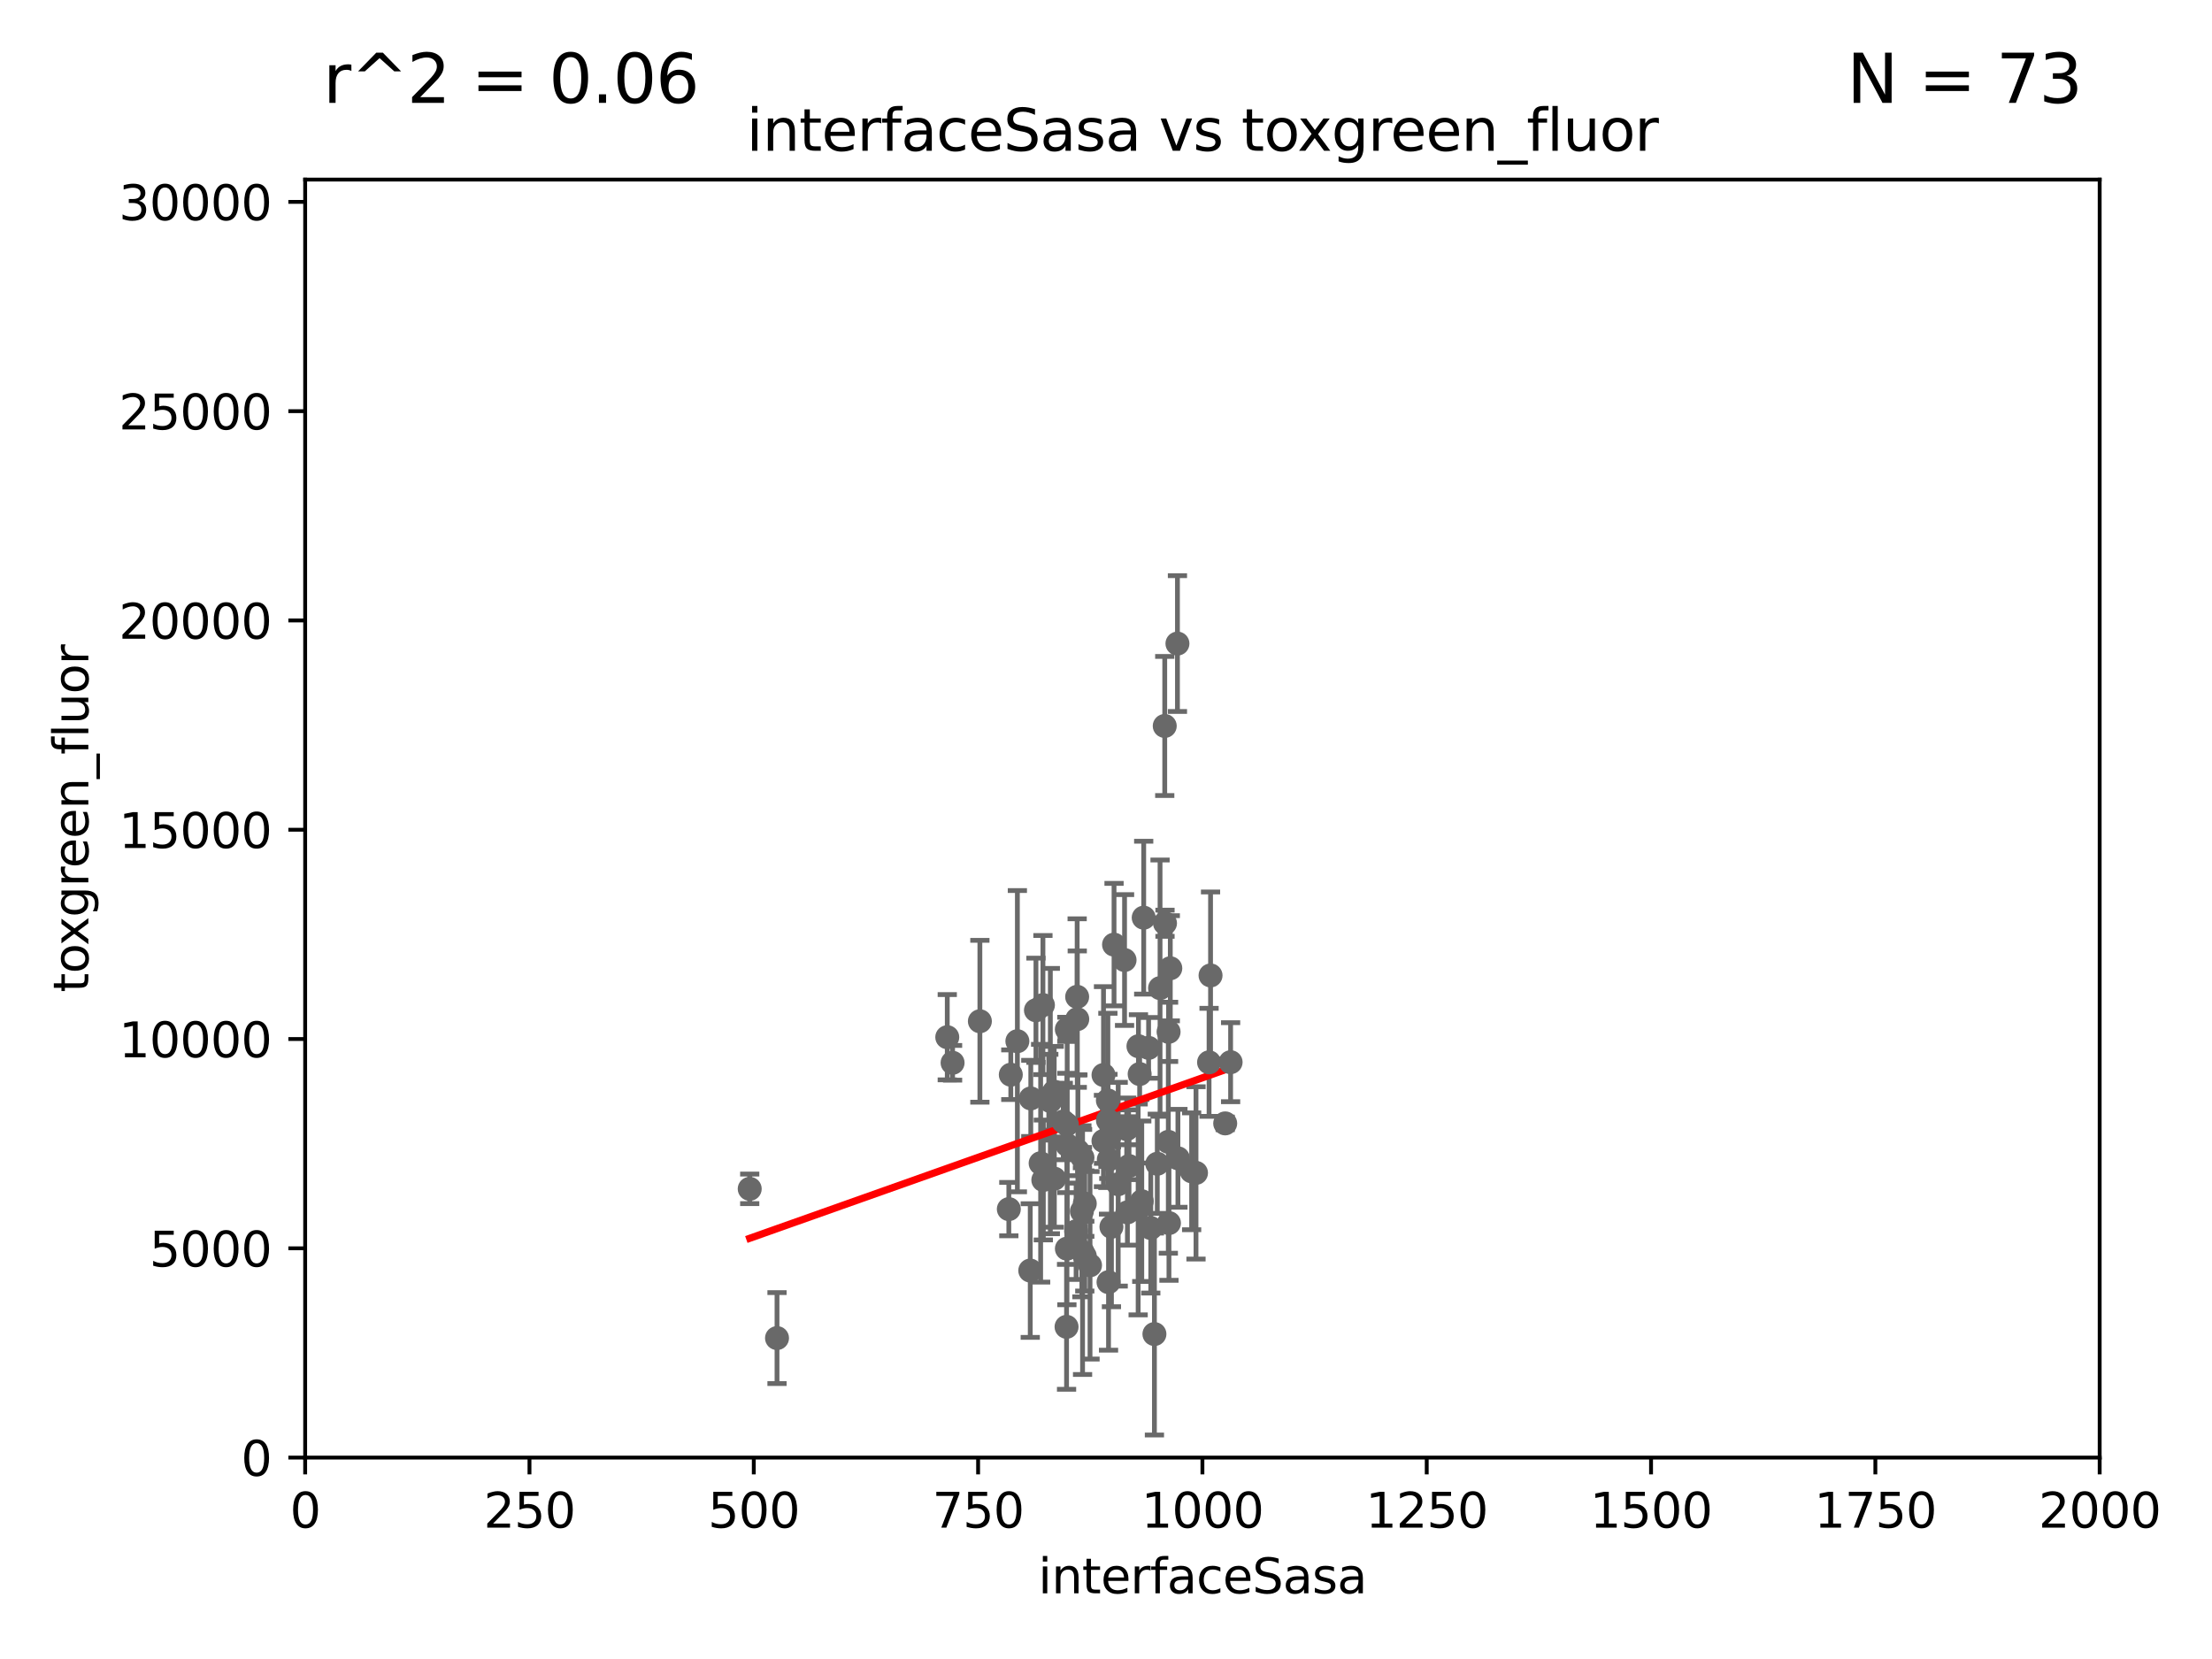 <?xml version="1.0" encoding="utf-8" standalone="no"?>
<!DOCTYPE svg PUBLIC "-//W3C//DTD SVG 1.1//EN"
  "http://www.w3.org/Graphics/SVG/1.1/DTD/svg11.dtd">
<svg xmlns:xlink="http://www.w3.org/1999/xlink" width="460.8pt" height="345.6pt" viewBox="0 0 460.8 345.6" xmlns="http://www.w3.org/2000/svg" version="1.1">
 <defs>
  <style type="text/css">*{stroke-linejoin: round; stroke-linecap: butt}</style>
 </defs>
 <g id="figure_1">
  <g id="patch_1">
   <path d="M 0 345.6 
L 460.8 345.6 
L 460.8 0 
L 0 0 
z
" style="fill: #ffffff"/>
  </g>
  <g id="axes_1">
   <g id="patch_2">
    <path d="M 63.571 303.64 
L 437.4 303.64 
L 437.4 37.411 
L 63.571 37.411 
z
" style="fill: #ffffff"/>
   </g>
   <g id="PathCollection_1">
    <defs>
     <path id="mcc7fa63ba4" d="M 0 1.118 
C 0.297 1.118 0.581 1 0.791 0.791 
C 1 0.581 1.118 0.297 1.118 0 
C 1.118 -0.297 1 -0.581 0.791 -0.791 
C 0.581 -1 0.297 -1.118 0 -1.118 
C -0.297 -1.118 -0.581 -1 -0.791 -0.791 
C -1 -0.581 -1.118 -0.297 -1.118 0 
C -1.118 0.297 -1 0.581 -0.791 0.791 
C -0.581 1 -0.297 1.118 0 1.118 
z
" style="stroke: #696969"/>
    </defs>
    <g clip-path="url(#peb3898bd00)">
     <use xlink:href="#mcc7fa63ba4" x="242.637" y="151.232" style="fill: #696969; stroke: #696969"/>
     <use xlink:href="#mcc7fa63ba4" x="252.179" y="203.203" style="fill: #696969; stroke: #696969"/>
     <use xlink:href="#mcc7fa63ba4" x="245.284" y="134.069" style="fill: #696969; stroke: #696969"/>
     <use xlink:href="#mcc7fa63ba4" x="239.273" y="218.294" style="fill: #696969; stroke: #696969"/>
     <use xlink:href="#mcc7fa63ba4" x="251.869" y="221.302" style="fill: #696969; stroke: #696969"/>
     <use xlink:href="#mcc7fa63ba4" x="243.437" y="214.955" style="fill: #696969; stroke: #696969"/>
     <use xlink:href="#mcc7fa63ba4" x="232.075" y="196.785" style="fill: #696969; stroke: #696969"/>
     <use xlink:href="#mcc7fa63ba4" x="237.16" y="217.949" style="fill: #696969; stroke: #696969"/>
     <use xlink:href="#mcc7fa63ba4" x="239.729" y="255.822" style="fill: #696969; stroke: #696969"/>
     <use xlink:href="#mcc7fa63ba4" x="241.66" y="205.847" style="fill: #696969; stroke: #696969"/>
     <use xlink:href="#mcc7fa63ba4" x="235.192" y="242.906" style="fill: #696969; stroke: #696969"/>
     <use xlink:href="#mcc7fa63ba4" x="232.94" y="246.695" style="fill: #696969; stroke: #696969"/>
     <use xlink:href="#mcc7fa63ba4" x="249.149" y="244.335" style="fill: #696969; stroke: #696969"/>
     <use xlink:href="#mcc7fa63ba4" x="229.88" y="223.943" style="fill: #696969; stroke: #696969"/>
     <use xlink:href="#mcc7fa63ba4" x="234.265" y="199.99" style="fill: #696969; stroke: #696969"/>
     <use xlink:href="#mcc7fa63ba4" x="237.411" y="223.744" style="fill: #696969; stroke: #696969"/>
     <use xlink:href="#mcc7fa63ba4" x="245.383" y="241.295" style="fill: #696969; stroke: #696969"/>
     <use xlink:href="#mcc7fa63ba4" x="237.852" y="250.242" style="fill: #696969; stroke: #696969"/>
     <use xlink:href="#mcc7fa63ba4" x="211.938" y="216.898" style="fill: #696969; stroke: #696969"/>
     <use xlink:href="#mcc7fa63ba4" x="243.794" y="201.708" style="fill: #696969; stroke: #696969"/>
     <use xlink:href="#mcc7fa63ba4" x="225.495" y="241.153" style="fill: #696969; stroke: #696969"/>
     <use xlink:href="#mcc7fa63ba4" x="222.256" y="234.252" style="fill: #696969; stroke: #696969"/>
     <use xlink:href="#mcc7fa63ba4" x="224.392" y="207.655" style="fill: #696969; stroke: #696969"/>
     <use xlink:href="#mcc7fa63ba4" x="240.488" y="277.908" style="fill: #696969; stroke: #696969"/>
     <use xlink:href="#mcc7fa63ba4" x="242.691" y="192.325" style="fill: #696969; stroke: #696969"/>
     <use xlink:href="#mcc7fa63ba4" x="215.807" y="210.46" style="fill: #696969; stroke: #696969"/>
     <use xlink:href="#mcc7fa63ba4" x="248.241" y="244.005" style="fill: #696969; stroke: #696969"/>
     <use xlink:href="#mcc7fa63ba4" x="235.103" y="234.837" style="fill: #696969; stroke: #696969"/>
     <use xlink:href="#mcc7fa63ba4" x="221.499" y="233.626" style="fill: #696969; stroke: #696969"/>
     <use xlink:href="#mcc7fa63ba4" x="229.871" y="237.687" style="fill: #696969; stroke: #696969"/>
     <use xlink:href="#mcc7fa63ba4" x="256.358" y="221.274" style="fill: #696969; stroke: #696969"/>
     <use xlink:href="#mcc7fa63ba4" x="231.533" y="255.569" style="fill: #696969; stroke: #696969"/>
     <use xlink:href="#mcc7fa63ba4" x="230.807" y="233.389" style="fill: #696969; stroke: #696969"/>
     <use xlink:href="#mcc7fa63ba4" x="243.381" y="237.867" style="fill: #696969; stroke: #696969"/>
     <use xlink:href="#mcc7fa63ba4" x="241.084" y="242.431" style="fill: #696969; stroke: #696969"/>
     <use xlink:href="#mcc7fa63ba4" x="222.318" y="238.528" style="fill: #696969; stroke: #696969"/>
     <use xlink:href="#mcc7fa63ba4" x="225.376" y="252.334" style="fill: #696969; stroke: #696969"/>
     <use xlink:href="#mcc7fa63ba4" x="219.641" y="245.538" style="fill: #696969; stroke: #696969"/>
     <use xlink:href="#mcc7fa63ba4" x="243.514" y="254.792" style="fill: #696969; stroke: #696969"/>
     <use xlink:href="#mcc7fa63ba4" x="225.979" y="261.676" style="fill: #696969; stroke: #696969"/>
     <use xlink:href="#mcc7fa63ba4" x="218.482" y="228.568" style="fill: #696969; stroke: #696969"/>
     <use xlink:href="#mcc7fa63ba4" x="218.806" y="229.372" style="fill: #696969; stroke: #696969"/>
     <use xlink:href="#mcc7fa63ba4" x="234.714" y="235.214" style="fill: #696969; stroke: #696969"/>
     <use xlink:href="#mcc7fa63ba4" x="217.262" y="209.37" style="fill: #696969; stroke: #696969"/>
     <use xlink:href="#mcc7fa63ba4" x="234.86" y="252.559" style="fill: #696969; stroke: #696969"/>
     <use xlink:href="#mcc7fa63ba4" x="222.254" y="260.121" style="fill: #696969; stroke: #696969"/>
     <use xlink:href="#mcc7fa63ba4" x="225.979" y="250.734" style="fill: #696969; stroke: #696969"/>
     <use xlink:href="#mcc7fa63ba4" x="255.231" y="234.023" style="fill: #696969; stroke: #696969"/>
     <use xlink:href="#mcc7fa63ba4" x="238.254" y="191.167" style="fill: #696969; stroke: #696969"/>
     <use xlink:href="#mcc7fa63ba4" x="230.792" y="229.236" style="fill: #696969; stroke: #696969"/>
     <use xlink:href="#mcc7fa63ba4" x="237.097" y="251.951" style="fill: #696969; stroke: #696969"/>
     <use xlink:href="#mcc7fa63ba4" x="231.161" y="236.641" style="fill: #696969; stroke: #696969"/>
     <use xlink:href="#mcc7fa63ba4" x="210.568" y="223.883" style="fill: #696969; stroke: #696969"/>
     <use xlink:href="#mcc7fa63ba4" x="210.157" y="251.882" style="fill: #696969; stroke: #696969"/>
     <use xlink:href="#mcc7fa63ba4" x="230.985" y="241.561" style="fill: #696969; stroke: #696969"/>
     <use xlink:href="#mcc7fa63ba4" x="224.413" y="212.307" style="fill: #696969; stroke: #696969"/>
     <use xlink:href="#mcc7fa63ba4" x="224.546" y="239.775" style="fill: #696969; stroke: #696969"/>
     <use xlink:href="#mcc7fa63ba4" x="224.174" y="256.495" style="fill: #696969; stroke: #696969"/>
     <use xlink:href="#mcc7fa63ba4" x="197.333" y="216.068" style="fill: #696969; stroke: #696969"/>
     <use xlink:href="#mcc7fa63ba4" x="219.611" y="227.421" style="fill: #696969; stroke: #696969"/>
     <use xlink:href="#mcc7fa63ba4" x="225.518" y="260.808" style="fill: #696969; stroke: #696969"/>
     <use xlink:href="#mcc7fa63ba4" x="216.785" y="242.321" style="fill: #696969; stroke: #696969"/>
     <use xlink:href="#mcc7fa63ba4" x="222.241" y="214.428" style="fill: #696969; stroke: #696969"/>
     <use xlink:href="#mcc7fa63ba4" x="227.073" y="263.581" style="fill: #696969; stroke: #696969"/>
     <use xlink:href="#mcc7fa63ba4" x="230.927" y="267.095" style="fill: #696969; stroke: #696969"/>
     <use xlink:href="#mcc7fa63ba4" x="214.733" y="228.822" style="fill: #696969; stroke: #696969"/>
     <use xlink:href="#mcc7fa63ba4" x="214.62" y="264.679" style="fill: #696969; stroke: #696969"/>
     <use xlink:href="#mcc7fa63ba4" x="217.344" y="245.814" style="fill: #696969; stroke: #696969"/>
     <use xlink:href="#mcc7fa63ba4" x="198.441" y="221.4" style="fill: #696969; stroke: #696969"/>
     <use xlink:href="#mcc7fa63ba4" x="204.127" y="212.745" style="fill: #696969; stroke: #696969"/>
     <use xlink:href="#mcc7fa63ba4" x="161.866" y="278.747" style="fill: #696969; stroke: #696969"/>
     <use xlink:href="#mcc7fa63ba4" x="222.183" y="276.403" style="fill: #696969; stroke: #696969"/>
     <use xlink:href="#mcc7fa63ba4" x="156.18" y="247.657" style="fill: #696969; stroke: #696969"/>
    </g>
   </g>
   <g id="matplotlib.axis_1">
    <g id="xtick_1">
     <g id="line2d_1">
      <defs>
       <path id="m4731b8cb66" d="M 0 0 
L 0 3.5 
" style="stroke: #000000; stroke-width: 0.8"/>
      </defs>
      <g>
       <use xlink:href="#m4731b8cb66" x="63.571" y="303.64" style="stroke: #000000; stroke-width: 0.8"/>
      </g>
     </g>
     <g id="text_1">
      <!-- 0 -->
      <g transform="translate(60.39 318.238)scale(0.1 -0.1)">
       <defs>
        <path id="DejaVuSans-30" d="M 2034 4250 
Q 1547 4250 1301 3770 
Q 1056 3291 1056 2328 
Q 1056 1369 1301 889 
Q 1547 409 2034 409 
Q 2525 409 2770 889 
Q 3016 1369 3016 2328 
Q 3016 3291 2770 3770 
Q 2525 4250 2034 4250 
z
M 2034 4750 
Q 2819 4750 3233 4129 
Q 3647 3509 3647 2328 
Q 3647 1150 3233 529 
Q 2819 -91 2034 -91 
Q 1250 -91 836 529 
Q 422 1150 422 2328 
Q 422 3509 836 4129 
Q 1250 4750 2034 4750 
z
" transform="scale(0.016)"/>
       </defs>
       <use xlink:href="#DejaVuSans-30"/>
      </g>
     </g>
    </g>
    <g id="xtick_2">
     <g id="line2d_2">
      <g>
       <use xlink:href="#m4731b8cb66" x="110.3" y="303.64" style="stroke: #000000; stroke-width: 0.8"/>
      </g>
     </g>
     <g id="text_2">
      <!-- 250 -->
      <g transform="translate(100.756 318.238)scale(0.1 -0.1)">
       <defs>
        <path id="DejaVuSans-32" d="M 1228 531 
L 3431 531 
L 3431 0 
L 469 0 
L 469 531 
Q 828 903 1448 1529 
Q 2069 2156 2228 2338 
Q 2531 2678 2651 2914 
Q 2772 3150 2772 3378 
Q 2772 3750 2511 3984 
Q 2250 4219 1831 4219 
Q 1534 4219 1204 4116 
Q 875 4013 500 3803 
L 500 4441 
Q 881 4594 1212 4672 
Q 1544 4750 1819 4750 
Q 2544 4750 2975 4387 
Q 3406 4025 3406 3419 
Q 3406 3131 3298 2873 
Q 3191 2616 2906 2266 
Q 2828 2175 2409 1742 
Q 1991 1309 1228 531 
z
" transform="scale(0.016)"/>
        <path id="DejaVuSans-35" d="M 691 4666 
L 3169 4666 
L 3169 4134 
L 1269 4134 
L 1269 2991 
Q 1406 3038 1543 3061 
Q 1681 3084 1819 3084 
Q 2600 3084 3056 2656 
Q 3513 2228 3513 1497 
Q 3513 744 3044 326 
Q 2575 -91 1722 -91 
Q 1428 -91 1123 -41 
Q 819 9 494 109 
L 494 744 
Q 775 591 1075 516 
Q 1375 441 1709 441 
Q 2250 441 2565 725 
Q 2881 1009 2881 1497 
Q 2881 1984 2565 2268 
Q 2250 2553 1709 2553 
Q 1456 2553 1204 2497 
Q 953 2441 691 2322 
L 691 4666 
z
" transform="scale(0.016)"/>
       </defs>
       <use xlink:href="#DejaVuSans-32"/>
       <use xlink:href="#DejaVuSans-35" x="63.623"/>
       <use xlink:href="#DejaVuSans-30" x="127.246"/>
      </g>
     </g>
    </g>
    <g id="xtick_3">
     <g id="line2d_3">
      <g>
       <use xlink:href="#m4731b8cb66" x="157.028" y="303.64" style="stroke: #000000; stroke-width: 0.8"/>
      </g>
     </g>
     <g id="text_3">
      <!-- 500 -->
      <g transform="translate(147.485 318.238)scale(0.1 -0.1)">
       <use xlink:href="#DejaVuSans-35"/>
       <use xlink:href="#DejaVuSans-30" x="63.623"/>
       <use xlink:href="#DejaVuSans-30" x="127.246"/>
      </g>
     </g>
    </g>
    <g id="xtick_4">
     <g id="line2d_4">
      <g>
       <use xlink:href="#m4731b8cb66" x="203.757" y="303.64" style="stroke: #000000; stroke-width: 0.8"/>
      </g>
     </g>
     <g id="text_4">
      <!-- 750 -->
      <g transform="translate(194.213 318.238)scale(0.1 -0.1)">
       <defs>
        <path id="DejaVuSans-37" d="M 525 4666 
L 3525 4666 
L 3525 4397 
L 1831 0 
L 1172 0 
L 2766 4134 
L 525 4134 
L 525 4666 
z
" transform="scale(0.016)"/>
       </defs>
       <use xlink:href="#DejaVuSans-37"/>
       <use xlink:href="#DejaVuSans-35" x="63.623"/>
       <use xlink:href="#DejaVuSans-30" x="127.246"/>
      </g>
     </g>
    </g>
    <g id="xtick_5">
     <g id="line2d_5">
      <g>
       <use xlink:href="#m4731b8cb66" x="250.486" y="303.64" style="stroke: #000000; stroke-width: 0.8"/>
      </g>
     </g>
     <g id="text_5">
      <!-- 1000 -->
      <g transform="translate(237.761 318.238)scale(0.1 -0.1)">
       <defs>
        <path id="DejaVuSans-31" d="M 794 531 
L 1825 531 
L 1825 4091 
L 703 3866 
L 703 4441 
L 1819 4666 
L 2450 4666 
L 2450 531 
L 3481 531 
L 3481 0 
L 794 0 
L 794 531 
z
" transform="scale(0.016)"/>
       </defs>
       <use xlink:href="#DejaVuSans-31"/>
       <use xlink:href="#DejaVuSans-30" x="63.623"/>
       <use xlink:href="#DejaVuSans-30" x="127.246"/>
       <use xlink:href="#DejaVuSans-30" x="190.869"/>
      </g>
     </g>
    </g>
    <g id="xtick_6">
     <g id="line2d_6">
      <g>
       <use xlink:href="#m4731b8cb66" x="297.214" y="303.64" style="stroke: #000000; stroke-width: 0.8"/>
      </g>
     </g>
     <g id="text_6">
      <!-- 1250 -->
      <g transform="translate(284.489 318.238)scale(0.1 -0.1)">
       <use xlink:href="#DejaVuSans-31"/>
       <use xlink:href="#DejaVuSans-32" x="63.623"/>
       <use xlink:href="#DejaVuSans-35" x="127.246"/>
       <use xlink:href="#DejaVuSans-30" x="190.869"/>
      </g>
     </g>
    </g>
    <g id="xtick_7">
     <g id="line2d_7">
      <g>
       <use xlink:href="#m4731b8cb66" x="343.943" y="303.64" style="stroke: #000000; stroke-width: 0.8"/>
      </g>
     </g>
     <g id="text_7">
      <!-- 1500 -->
      <g transform="translate(331.218 318.238)scale(0.1 -0.1)">
       <use xlink:href="#DejaVuSans-31"/>
       <use xlink:href="#DejaVuSans-35" x="63.623"/>
       <use xlink:href="#DejaVuSans-30" x="127.246"/>
       <use xlink:href="#DejaVuSans-30" x="190.869"/>
      </g>
     </g>
    </g>
    <g id="xtick_8">
     <g id="line2d_8">
      <g>
       <use xlink:href="#m4731b8cb66" x="390.671" y="303.64" style="stroke: #000000; stroke-width: 0.8"/>
      </g>
     </g>
     <g id="text_8">
      <!-- 1750 -->
      <g transform="translate(377.946 318.238)scale(0.1 -0.1)">
       <use xlink:href="#DejaVuSans-31"/>
       <use xlink:href="#DejaVuSans-37" x="63.623"/>
       <use xlink:href="#DejaVuSans-35" x="127.246"/>
       <use xlink:href="#DejaVuSans-30" x="190.869"/>
      </g>
     </g>
    </g>
    <g id="xtick_9">
     <g id="line2d_9">
      <g>
       <use xlink:href="#m4731b8cb66" x="437.4" y="303.64" style="stroke: #000000; stroke-width: 0.8"/>
      </g>
     </g>
     <g id="text_9">
      <!-- 2000 -->
      <g transform="translate(424.675 318.238)scale(0.1 -0.1)">
       <use xlink:href="#DejaVuSans-32"/>
       <use xlink:href="#DejaVuSans-30" x="63.623"/>
       <use xlink:href="#DejaVuSans-30" x="127.246"/>
       <use xlink:href="#DejaVuSans-30" x="190.869"/>
      </g>
     </g>
    </g>
    <g id="text_10">
     <!-- interfaceSasa -->
     <g transform="translate(216.279 331.917)scale(0.1 -0.1)">
      <defs>
       <path id="DejaVuSans-69" d="M 603 3500 
L 1178 3500 
L 1178 0 
L 603 0 
L 603 3500 
z
M 603 4863 
L 1178 4863 
L 1178 4134 
L 603 4134 
L 603 4863 
z
" transform="scale(0.016)"/>
       <path id="DejaVuSans-6e" d="M 3513 2113 
L 3513 0 
L 2938 0 
L 2938 2094 
Q 2938 2591 2744 2837 
Q 2550 3084 2163 3084 
Q 1697 3084 1428 2787 
Q 1159 2491 1159 1978 
L 1159 0 
L 581 0 
L 581 3500 
L 1159 3500 
L 1159 2956 
Q 1366 3272 1645 3428 
Q 1925 3584 2291 3584 
Q 2894 3584 3203 3211 
Q 3513 2838 3513 2113 
z
" transform="scale(0.016)"/>
       <path id="DejaVuSans-74" d="M 1172 4494 
L 1172 3500 
L 2356 3500 
L 2356 3053 
L 1172 3053 
L 1172 1153 
Q 1172 725 1289 603 
Q 1406 481 1766 481 
L 2356 481 
L 2356 0 
L 1766 0 
Q 1100 0 847 248 
Q 594 497 594 1153 
L 594 3053 
L 172 3053 
L 172 3500 
L 594 3500 
L 594 4494 
L 1172 4494 
z
" transform="scale(0.016)"/>
       <path id="DejaVuSans-65" d="M 3597 1894 
L 3597 1613 
L 953 1613 
Q 991 1019 1311 708 
Q 1631 397 2203 397 
Q 2534 397 2845 478 
Q 3156 559 3463 722 
L 3463 178 
Q 3153 47 2828 -22 
Q 2503 -91 2169 -91 
Q 1331 -91 842 396 
Q 353 884 353 1716 
Q 353 2575 817 3079 
Q 1281 3584 2069 3584 
Q 2775 3584 3186 3129 
Q 3597 2675 3597 1894 
z
M 3022 2063 
Q 3016 2534 2758 2815 
Q 2500 3097 2075 3097 
Q 1594 3097 1305 2825 
Q 1016 2553 972 2059 
L 3022 2063 
z
" transform="scale(0.016)"/>
       <path id="DejaVuSans-72" d="M 2631 2963 
Q 2534 3019 2420 3045 
Q 2306 3072 2169 3072 
Q 1681 3072 1420 2755 
Q 1159 2438 1159 1844 
L 1159 0 
L 581 0 
L 581 3500 
L 1159 3500 
L 1159 2956 
Q 1341 3275 1631 3429 
Q 1922 3584 2338 3584 
Q 2397 3584 2469 3576 
Q 2541 3569 2628 3553 
L 2631 2963 
z
" transform="scale(0.016)"/>
       <path id="DejaVuSans-66" d="M 2375 4863 
L 2375 4384 
L 1825 4384 
Q 1516 4384 1395 4259 
Q 1275 4134 1275 3809 
L 1275 3500 
L 2222 3500 
L 2222 3053 
L 1275 3053 
L 1275 0 
L 697 0 
L 697 3053 
L 147 3053 
L 147 3500 
L 697 3500 
L 697 3744 
Q 697 4328 969 4595 
Q 1241 4863 1831 4863 
L 2375 4863 
z
" transform="scale(0.016)"/>
       <path id="DejaVuSans-61" d="M 2194 1759 
Q 1497 1759 1228 1600 
Q 959 1441 959 1056 
Q 959 750 1161 570 
Q 1363 391 1709 391 
Q 2188 391 2477 730 
Q 2766 1069 2766 1631 
L 2766 1759 
L 2194 1759 
z
M 3341 1997 
L 3341 0 
L 2766 0 
L 2766 531 
Q 2569 213 2275 61 
Q 1981 -91 1556 -91 
Q 1019 -91 701 211 
Q 384 513 384 1019 
Q 384 1609 779 1909 
Q 1175 2209 1959 2209 
L 2766 2209 
L 2766 2266 
Q 2766 2663 2505 2880 
Q 2244 3097 1772 3097 
Q 1472 3097 1187 3025 
Q 903 2953 641 2809 
L 641 3341 
Q 956 3463 1253 3523 
Q 1550 3584 1831 3584 
Q 2591 3584 2966 3190 
Q 3341 2797 3341 1997 
z
" transform="scale(0.016)"/>
       <path id="DejaVuSans-63" d="M 3122 3366 
L 3122 2828 
Q 2878 2963 2633 3030 
Q 2388 3097 2138 3097 
Q 1578 3097 1268 2742 
Q 959 2388 959 1747 
Q 959 1106 1268 751 
Q 1578 397 2138 397 
Q 2388 397 2633 464 
Q 2878 531 3122 666 
L 3122 134 
Q 2881 22 2623 -34 
Q 2366 -91 2075 -91 
Q 1284 -91 818 406 
Q 353 903 353 1747 
Q 353 2603 823 3093 
Q 1294 3584 2113 3584 
Q 2378 3584 2631 3529 
Q 2884 3475 3122 3366 
z
" transform="scale(0.016)"/>
       <path id="DejaVuSans-53" d="M 3425 4513 
L 3425 3897 
Q 3066 4069 2747 4153 
Q 2428 4238 2131 4238 
Q 1616 4238 1336 4038 
Q 1056 3838 1056 3469 
Q 1056 3159 1242 3001 
Q 1428 2844 1947 2747 
L 2328 2669 
Q 3034 2534 3370 2195 
Q 3706 1856 3706 1288 
Q 3706 609 3251 259 
Q 2797 -91 1919 -91 
Q 1588 -91 1214 -16 
Q 841 59 441 206 
L 441 856 
Q 825 641 1194 531 
Q 1563 422 1919 422 
Q 2459 422 2753 634 
Q 3047 847 3047 1241 
Q 3047 1584 2836 1778 
Q 2625 1972 2144 2069 
L 1759 2144 
Q 1053 2284 737 2584 
Q 422 2884 422 3419 
Q 422 4038 858 4394 
Q 1294 4750 2059 4750 
Q 2388 4750 2728 4690 
Q 3069 4631 3425 4513 
z
" transform="scale(0.016)"/>
       <path id="DejaVuSans-73" d="M 2834 3397 
L 2834 2853 
Q 2591 2978 2328 3040 
Q 2066 3103 1784 3103 
Q 1356 3103 1142 2972 
Q 928 2841 928 2578 
Q 928 2378 1081 2264 
Q 1234 2150 1697 2047 
L 1894 2003 
Q 2506 1872 2764 1633 
Q 3022 1394 3022 966 
Q 3022 478 2636 193 
Q 2250 -91 1575 -91 
Q 1294 -91 989 -36 
Q 684 19 347 128 
L 347 722 
Q 666 556 975 473 
Q 1284 391 1588 391 
Q 1994 391 2212 530 
Q 2431 669 2431 922 
Q 2431 1156 2273 1281 
Q 2116 1406 1581 1522 
L 1381 1569 
Q 847 1681 609 1914 
Q 372 2147 372 2553 
Q 372 3047 722 3315 
Q 1072 3584 1716 3584 
Q 2034 3584 2315 3537 
Q 2597 3491 2834 3397 
z
" transform="scale(0.016)"/>
      </defs>
      <use xlink:href="#DejaVuSans-69"/>
      <use xlink:href="#DejaVuSans-6e" x="27.783"/>
      <use xlink:href="#DejaVuSans-74" x="91.162"/>
      <use xlink:href="#DejaVuSans-65" x="130.371"/>
      <use xlink:href="#DejaVuSans-72" x="191.895"/>
      <use xlink:href="#DejaVuSans-66" x="233.008"/>
      <use xlink:href="#DejaVuSans-61" x="268.213"/>
      <use xlink:href="#DejaVuSans-63" x="329.492"/>
      <use xlink:href="#DejaVuSans-65" x="384.473"/>
      <use xlink:href="#DejaVuSans-53" x="445.996"/>
      <use xlink:href="#DejaVuSans-61" x="509.473"/>
      <use xlink:href="#DejaVuSans-73" x="570.752"/>
      <use xlink:href="#DejaVuSans-61" x="622.852"/>
     </g>
    </g>
   </g>
   <g id="matplotlib.axis_2">
    <g id="ytick_1">
     <g id="line2d_10">
      <defs>
       <path id="m1216b2f9ba" d="M 0 0 
L -3.5 0 
" style="stroke: #000000; stroke-width: 0.8"/>
      </defs>
      <g>
       <use xlink:href="#m1216b2f9ba" x="63.571" y="303.64" style="stroke: #000000; stroke-width: 0.8"/>
      </g>
     </g>
     <g id="text_11">
      <!-- 0 -->
      <g transform="translate(50.209 307.439)scale(0.1 -0.1)">
       <use xlink:href="#DejaVuSans-30"/>
      </g>
     </g>
    </g>
    <g id="ytick_2">
     <g id="line2d_11">
      <g>
       <use xlink:href="#m1216b2f9ba" x="63.571" y="260.043" style="stroke: #000000; stroke-width: 0.8"/>
      </g>
     </g>
     <g id="text_12">
      <!-- 5000 -->
      <g transform="translate(31.121 263.843)scale(0.1 -0.1)">
       <use xlink:href="#DejaVuSans-35"/>
       <use xlink:href="#DejaVuSans-30" x="63.623"/>
       <use xlink:href="#DejaVuSans-30" x="127.246"/>
       <use xlink:href="#DejaVuSans-30" x="190.869"/>
      </g>
     </g>
    </g>
    <g id="ytick_3">
     <g id="line2d_12">
      <g>
       <use xlink:href="#m1216b2f9ba" x="63.571" y="216.447" style="stroke: #000000; stroke-width: 0.8"/>
      </g>
     </g>
     <g id="text_13">
      <!-- 10000 -->
      <g transform="translate(24.759 220.246)scale(0.1 -0.1)">
       <use xlink:href="#DejaVuSans-31"/>
       <use xlink:href="#DejaVuSans-30" x="63.623"/>
       <use xlink:href="#DejaVuSans-30" x="127.246"/>
       <use xlink:href="#DejaVuSans-30" x="190.869"/>
       <use xlink:href="#DejaVuSans-30" x="254.492"/>
      </g>
     </g>
    </g>
    <g id="ytick_4">
     <g id="line2d_13">
      <g>
       <use xlink:href="#m1216b2f9ba" x="63.571" y="172.85" style="stroke: #000000; stroke-width: 0.8"/>
      </g>
     </g>
     <g id="text_14">
      <!-- 15000 -->
      <g transform="translate(24.759 176.649)scale(0.1 -0.1)">
       <use xlink:href="#DejaVuSans-31"/>
       <use xlink:href="#DejaVuSans-35" x="63.623"/>
       <use xlink:href="#DejaVuSans-30" x="127.246"/>
       <use xlink:href="#DejaVuSans-30" x="190.869"/>
       <use xlink:href="#DejaVuSans-30" x="254.492"/>
      </g>
     </g>
    </g>
    <g id="ytick_5">
     <g id="line2d_14">
      <g>
       <use xlink:href="#m1216b2f9ba" x="63.571" y="129.254" style="stroke: #000000; stroke-width: 0.8"/>
      </g>
     </g>
     <g id="text_15">
      <!-- 20000 -->
      <g transform="translate(24.759 133.053)scale(0.1 -0.1)">
       <use xlink:href="#DejaVuSans-32"/>
       <use xlink:href="#DejaVuSans-30" x="63.623"/>
       <use xlink:href="#DejaVuSans-30" x="127.246"/>
       <use xlink:href="#DejaVuSans-30" x="190.869"/>
       <use xlink:href="#DejaVuSans-30" x="254.492"/>
      </g>
     </g>
    </g>
    <g id="ytick_6">
     <g id="line2d_15">
      <g>
       <use xlink:href="#m1216b2f9ba" x="63.571" y="85.657" style="stroke: #000000; stroke-width: 0.8"/>
      </g>
     </g>
     <g id="text_16">
      <!-- 25000 -->
      <g transform="translate(24.759 89.456)scale(0.1 -0.1)">
       <use xlink:href="#DejaVuSans-32"/>
       <use xlink:href="#DejaVuSans-35" x="63.623"/>
       <use xlink:href="#DejaVuSans-30" x="127.246"/>
       <use xlink:href="#DejaVuSans-30" x="190.869"/>
       <use xlink:href="#DejaVuSans-30" x="254.492"/>
      </g>
     </g>
    </g>
    <g id="ytick_7">
     <g id="line2d_16">
      <g>
       <use xlink:href="#m1216b2f9ba" x="63.571" y="42.06" style="stroke: #000000; stroke-width: 0.8"/>
      </g>
     </g>
     <g id="text_17">
      <!-- 30000 -->
      <g transform="translate(24.759 45.86)scale(0.1 -0.1)">
       <defs>
        <path id="DejaVuSans-33" d="M 2597 2516 
Q 3050 2419 3304 2112 
Q 3559 1806 3559 1356 
Q 3559 666 3084 287 
Q 2609 -91 1734 -91 
Q 1441 -91 1130 -33 
Q 819 25 488 141 
L 488 750 
Q 750 597 1062 519 
Q 1375 441 1716 441 
Q 2309 441 2620 675 
Q 2931 909 2931 1356 
Q 2931 1769 2642 2001 
Q 2353 2234 1838 2234 
L 1294 2234 
L 1294 2753 
L 1863 2753 
Q 2328 2753 2575 2939 
Q 2822 3125 2822 3475 
Q 2822 3834 2567 4026 
Q 2313 4219 1838 4219 
Q 1578 4219 1281 4162 
Q 984 4106 628 3988 
L 628 4550 
Q 988 4650 1302 4700 
Q 1616 4750 1894 4750 
Q 2613 4750 3031 4423 
Q 3450 4097 3450 3541 
Q 3450 3153 3228 2886 
Q 3006 2619 2597 2516 
z
" transform="scale(0.016)"/>
       </defs>
       <use xlink:href="#DejaVuSans-33"/>
       <use xlink:href="#DejaVuSans-30" x="63.623"/>
       <use xlink:href="#DejaVuSans-30" x="127.246"/>
       <use xlink:href="#DejaVuSans-30" x="190.869"/>
       <use xlink:href="#DejaVuSans-30" x="254.492"/>
      </g>
     </g>
    </g>
    <g id="text_18">
     <!-- toxgreen_fluor -->
     <g transform="translate(18.401 206.72)rotate(-90)scale(0.1 -0.1)">
      <defs>
       <path id="DejaVuSans-6f" d="M 1959 3097 
Q 1497 3097 1228 2736 
Q 959 2375 959 1747 
Q 959 1119 1226 758 
Q 1494 397 1959 397 
Q 2419 397 2687 759 
Q 2956 1122 2956 1747 
Q 2956 2369 2687 2733 
Q 2419 3097 1959 3097 
z
M 1959 3584 
Q 2709 3584 3137 3096 
Q 3566 2609 3566 1747 
Q 3566 888 3137 398 
Q 2709 -91 1959 -91 
Q 1206 -91 779 398 
Q 353 888 353 1747 
Q 353 2609 779 3096 
Q 1206 3584 1959 3584 
z
" transform="scale(0.016)"/>
       <path id="DejaVuSans-78" d="M 3513 3500 
L 2247 1797 
L 3578 0 
L 2900 0 
L 1881 1375 
L 863 0 
L 184 0 
L 1544 1831 
L 300 3500 
L 978 3500 
L 1906 2253 
L 2834 3500 
L 3513 3500 
z
" transform="scale(0.016)"/>
       <path id="DejaVuSans-67" d="M 2906 1791 
Q 2906 2416 2648 2759 
Q 2391 3103 1925 3103 
Q 1463 3103 1205 2759 
Q 947 2416 947 1791 
Q 947 1169 1205 825 
Q 1463 481 1925 481 
Q 2391 481 2648 825 
Q 2906 1169 2906 1791 
z
M 3481 434 
Q 3481 -459 3084 -895 
Q 2688 -1331 1869 -1331 
Q 1566 -1331 1297 -1286 
Q 1028 -1241 775 -1147 
L 775 -588 
Q 1028 -725 1275 -790 
Q 1522 -856 1778 -856 
Q 2344 -856 2625 -561 
Q 2906 -266 2906 331 
L 2906 616 
Q 2728 306 2450 153 
Q 2172 0 1784 0 
Q 1141 0 747 490 
Q 353 981 353 1791 
Q 353 2603 747 3093 
Q 1141 3584 1784 3584 
Q 2172 3584 2450 3431 
Q 2728 3278 2906 2969 
L 2906 3500 
L 3481 3500 
L 3481 434 
z
" transform="scale(0.016)"/>
       <path id="DejaVuSans-5f" d="M 3263 -1063 
L 3263 -1509 
L -63 -1509 
L -63 -1063 
L 3263 -1063 
z
" transform="scale(0.016)"/>
       <path id="DejaVuSans-6c" d="M 603 4863 
L 1178 4863 
L 1178 0 
L 603 0 
L 603 4863 
z
" transform="scale(0.016)"/>
       <path id="DejaVuSans-75" d="M 544 1381 
L 544 3500 
L 1119 3500 
L 1119 1403 
Q 1119 906 1312 657 
Q 1506 409 1894 409 
Q 2359 409 2629 706 
Q 2900 1003 2900 1516 
L 2900 3500 
L 3475 3500 
L 3475 0 
L 2900 0 
L 2900 538 
Q 2691 219 2414 64 
Q 2138 -91 1772 -91 
Q 1169 -91 856 284 
Q 544 659 544 1381 
z
M 1991 3584 
L 1991 3584 
z
" transform="scale(0.016)"/>
      </defs>
      <use xlink:href="#DejaVuSans-74"/>
      <use xlink:href="#DejaVuSans-6f" x="39.209"/>
      <use xlink:href="#DejaVuSans-78" x="97.266"/>
      <use xlink:href="#DejaVuSans-67" x="156.445"/>
      <use xlink:href="#DejaVuSans-72" x="219.922"/>
      <use xlink:href="#DejaVuSans-65" x="258.785"/>
      <use xlink:href="#DejaVuSans-65" x="320.309"/>
      <use xlink:href="#DejaVuSans-6e" x="381.832"/>
      <use xlink:href="#DejaVuSans-5f" x="445.211"/>
      <use xlink:href="#DejaVuSans-66" x="495.211"/>
      <use xlink:href="#DejaVuSans-6c" x="530.416"/>
      <use xlink:href="#DejaVuSans-75" x="558.199"/>
      <use xlink:href="#DejaVuSans-6f" x="621.578"/>
      <use xlink:href="#DejaVuSans-72" x="682.76"/>
     </g>
    </g>
   </g>
   <g id="LineCollection_1">
    <path d="M 242.637 165.72 
L 242.637 136.745 
" clip-path="url(#peb3898bd00)" style="fill: none; stroke: #696969"/>
    <path d="M 252.179 220.591 
L 252.179 185.816 
" clip-path="url(#peb3898bd00)" style="fill: none; stroke: #696969"/>
    <path d="M 245.284 148.213 
L 245.284 119.925 
" clip-path="url(#peb3898bd00)" style="fill: none; stroke: #696969"/>
    <path d="M 239.273 224.621 
L 239.273 211.966 
" clip-path="url(#peb3898bd00)" style="fill: none; stroke: #696969"/>
    <path d="M 251.869 232.555 
L 251.869 210.049 
" clip-path="url(#peb3898bd00)" style="fill: none; stroke: #696969"/>
    <path d="M 243.437 221.124 
L 243.437 208.785 
" clip-path="url(#peb3898bd00)" style="fill: none; stroke: #696969"/>
    <path d="M 232.075 209.542 
L 232.075 184.027 
" clip-path="url(#peb3898bd00)" style="fill: none; stroke: #696969"/>
    <path d="M 237.16 224.516 
L 237.16 211.383 
" clip-path="url(#peb3898bd00)" style="fill: none; stroke: #696969"/>
    <path d="M 239.729 269.365 
L 239.729 242.279 
" clip-path="url(#peb3898bd00)" style="fill: none; stroke: #696969"/>
    <path d="M 241.66 232.545 
L 241.66 179.149 
" clip-path="url(#peb3898bd00)" style="fill: none; stroke: #696969"/>
    <path d="M 235.192 253.184 
L 235.192 232.627 
" clip-path="url(#peb3898bd00)" style="fill: none; stroke: #696969"/>
    <path d="M 232.94 267.917 
L 232.94 225.473 
" clip-path="url(#peb3898bd00)" style="fill: none; stroke: #696969"/>
    <path d="M 249.149 262.277 
L 249.149 226.392 
" clip-path="url(#peb3898bd00)" style="fill: none; stroke: #696969"/>
    <path d="M 229.88 242.352 
L 229.88 205.534 
" clip-path="url(#peb3898bd00)" style="fill: none; stroke: #696969"/>
    <path d="M 234.265 213.616 
L 234.265 186.363 
" clip-path="url(#peb3898bd00)" style="fill: none; stroke: #696969"/>
    <path d="M 237.411 229.038 
L 237.411 218.449 
" clip-path="url(#peb3898bd00)" style="fill: none; stroke: #696969"/>
    <path d="M 245.383 251.493 
L 245.383 231.098 
" clip-path="url(#peb3898bd00)" style="fill: none; stroke: #696969"/>
    <path d="M 237.852 266.954 
L 237.852 233.53 
" clip-path="url(#peb3898bd00)" style="fill: none; stroke: #696969"/>
    <path d="M 211.938 248.274 
L 211.938 185.521 
" clip-path="url(#peb3898bd00)" style="fill: none; stroke: #696969"/>
    <path d="M 243.794 212.666 
L 243.794 190.751 
" clip-path="url(#peb3898bd00)" style="fill: none; stroke: #696969"/>
    <path d="M 225.495 243.272 
L 225.495 239.033 
" clip-path="url(#peb3898bd00)" style="fill: none; stroke: #696969"/>
    <path d="M 222.256 244.915 
L 222.256 223.588 
" clip-path="url(#peb3898bd00)" style="fill: none; stroke: #696969"/>
    <path d="M 224.392 223.905 
L 224.392 191.406 
" clip-path="url(#peb3898bd00)" style="fill: none; stroke: #696969"/>
    <path d="M 240.488 298.938 
L 240.488 256.877 
" clip-path="url(#peb3898bd00)" style="fill: none; stroke: #696969"/>
    <path d="M 242.691 195.051 
L 242.691 189.598 
" clip-path="url(#peb3898bd00)" style="fill: none; stroke: #696969"/>
    <path d="M 215.807 221.321 
L 215.807 199.599 
" clip-path="url(#peb3898bd00)" style="fill: none; stroke: #696969"/>
    <path d="M 248.241 256.178 
L 248.241 231.832 
" clip-path="url(#peb3898bd00)" style="fill: none; stroke: #696969"/>
    <path d="M 235.103 238.475 
L 235.103 231.198 
" clip-path="url(#peb3898bd00)" style="fill: none; stroke: #696969"/>
    <path d="M 221.499 241.597 
L 221.499 225.655 
" clip-path="url(#peb3898bd00)" style="fill: none; stroke: #696969"/>
    <path d="M 229.871 247.204 
L 229.871 228.17 
" clip-path="url(#peb3898bd00)" style="fill: none; stroke: #696969"/>
    <path d="M 256.358 229.502 
L 256.358 213.047 
" clip-path="url(#peb3898bd00)" style="fill: none; stroke: #696969"/>
    <path d="M 231.533 272.217 
L 231.533 238.921 
" clip-path="url(#peb3898bd00)" style="fill: none; stroke: #696969"/>
    <path d="M 230.807 242.983 
L 230.807 223.794 
" clip-path="url(#peb3898bd00)" style="fill: none; stroke: #696969"/>
    <path d="M 243.381 261.062 
L 243.381 214.671 
" clip-path="url(#peb3898bd00)" style="fill: none; stroke: #696969"/>
    <path d="M 241.084 252.773 
L 241.084 232.089 
" clip-path="url(#peb3898bd00)" style="fill: none; stroke: #696969"/>
    <path d="M 222.318 260.814 
L 222.318 216.242 
" clip-path="url(#peb3898bd00)" style="fill: none; stroke: #696969"/>
    <path d="M 225.376 270.16 
L 225.376 234.508 
" clip-path="url(#peb3898bd00)" style="fill: none; stroke: #696969"/>
    <path d="M 219.641 255.645 
L 219.641 235.43 
" clip-path="url(#peb3898bd00)" style="fill: none; stroke: #696969"/>
    <path d="M 243.514 266.71 
L 243.514 242.874 
" clip-path="url(#peb3898bd00)" style="fill: none; stroke: #696969"/>
    <path d="M 225.979 268.948 
L 225.979 254.405 
" clip-path="url(#peb3898bd00)" style="fill: none; stroke: #696969"/>
    <path d="M 218.482 237.501 
L 218.482 219.635 
" clip-path="url(#peb3898bd00)" style="fill: none; stroke: #696969"/>
    <path d="M 218.806 257.003 
L 218.806 201.741 
" clip-path="url(#peb3898bd00)" style="fill: none; stroke: #696969"/>
    <path d="M 234.714 241.694 
L 234.714 228.733 
" clip-path="url(#peb3898bd00)" style="fill: none; stroke: #696969"/>
    <path d="M 217.262 223.856 
L 217.262 194.884 
" clip-path="url(#peb3898bd00)" style="fill: none; stroke: #696969"/>
    <path d="M 234.86 259.379 
L 234.86 245.738 
" clip-path="url(#peb3898bd00)" style="fill: none; stroke: #696969"/>
    <path d="M 222.254 271.799 
L 222.254 248.442 
" clip-path="url(#peb3898bd00)" style="fill: none; stroke: #696969"/>
    <path d="M 225.979 257.548 
L 225.979 243.919 
" clip-path="url(#peb3898bd00)" style="fill: none; stroke: #696969"/>
    <path d="M 255.231 235.336 
L 255.231 232.709 
" clip-path="url(#peb3898bd00)" style="fill: none; stroke: #696969"/>
    <path d="M 238.254 207.089 
L 238.254 175.245 
" clip-path="url(#peb3898bd00)" style="fill: none; stroke: #696969"/>
    <path d="M 230.792 247.391 
L 230.792 211.082 
" clip-path="url(#peb3898bd00)" style="fill: none; stroke: #696969"/>
    <path d="M 237.097 273.913 
L 237.097 229.99 
" clip-path="url(#peb3898bd00)" style="fill: none; stroke: #696969"/>
    <path d="M 231.161 242.386 
L 231.161 230.896 
" clip-path="url(#peb3898bd00)" style="fill: none; stroke: #696969"/>
    <path d="M 210.568 229.052 
L 210.568 218.713 
" clip-path="url(#peb3898bd00)" style="fill: none; stroke: #696969"/>
    <path d="M 210.157 257.441 
L 210.157 246.323 
" clip-path="url(#peb3898bd00)" style="fill: none; stroke: #696969"/>
    <path d="M 230.985 245.512 
L 230.985 237.609 
" clip-path="url(#peb3898bd00)" style="fill: none; stroke: #696969"/>
    <path d="M 224.413 226.514 
L 224.413 198.101 
" clip-path="url(#peb3898bd00)" style="fill: none; stroke: #696969"/>
    <path d="M 224.546 255.636 
L 224.546 223.914 
" clip-path="url(#peb3898bd00)" style="fill: none; stroke: #696969"/>
    <path d="M 224.174 266.531 
L 224.174 246.459 
" clip-path="url(#peb3898bd00)" style="fill: none; stroke: #696969"/>
    <path d="M 197.333 224.947 
L 197.333 207.189 
" clip-path="url(#peb3898bd00)" style="fill: none; stroke: #696969"/>
    <path d="M 219.611 236.859 
L 219.611 217.984 
" clip-path="url(#peb3898bd00)" style="fill: none; stroke: #696969"/>
    <path d="M 225.518 286.329 
L 225.518 235.287 
" clip-path="url(#peb3898bd00)" style="fill: none; stroke: #696969"/>
    <path d="M 216.785 267.083 
L 216.785 217.558 
" clip-path="url(#peb3898bd00)" style="fill: none; stroke: #696969"/>
    <path d="M 222.241 216.944 
L 222.241 211.911 
" clip-path="url(#peb3898bd00)" style="fill: none; stroke: #696969"/>
    <path d="M 227.073 283.115 
L 227.073 244.048 
" clip-path="url(#peb3898bd00)" style="fill: none; stroke: #696969"/>
    <path d="M 230.927 281.265 
L 230.927 252.925 
" clip-path="url(#peb3898bd00)" style="fill: none; stroke: #696969"/>
    <path d="M 214.733 236.755 
L 214.733 220.889 
" clip-path="url(#peb3898bd00)" style="fill: none; stroke: #696969"/>
    <path d="M 214.62 278.599 
L 214.62 250.76 
" clip-path="url(#peb3898bd00)" style="fill: none; stroke: #696969"/>
    <path d="M 217.344 258.298 
L 217.344 233.329 
" clip-path="url(#peb3898bd00)" style="fill: none; stroke: #696969"/>
    <path d="M 198.441 225.014 
L 198.441 217.786 
" clip-path="url(#peb3898bd00)" style="fill: none; stroke: #696969"/>
    <path d="M 204.127 229.604 
L 204.127 195.886 
" clip-path="url(#peb3898bd00)" style="fill: none; stroke: #696969"/>
    <path d="M 161.866 288.219 
L 161.866 269.274 
" clip-path="url(#peb3898bd00)" style="fill: none; stroke: #696969"/>
    <path d="M 222.183 289.411 
L 222.183 263.394 
" clip-path="url(#peb3898bd00)" style="fill: none; stroke: #696969"/>
    <path d="M 156.18 250.735 
L 156.18 244.579 
" clip-path="url(#peb3898bd00)" style="fill: none; stroke: #696969"/>
   </g>
   <g id="line2d_17">
    <defs>
     <path id="m4ece5420c4" d="M 2 0 
L -2 -0 
" style="stroke: #696969"/>
    </defs>
    <g clip-path="url(#peb3898bd00)">
     <use xlink:href="#m4ece5420c4" x="242.637" y="165.72" style="fill: #696969; stroke: #696969"/>
     <use xlink:href="#m4ece5420c4" x="252.179" y="220.591" style="fill: #696969; stroke: #696969"/>
     <use xlink:href="#m4ece5420c4" x="245.284" y="148.213" style="fill: #696969; stroke: #696969"/>
     <use xlink:href="#m4ece5420c4" x="239.273" y="224.621" style="fill: #696969; stroke: #696969"/>
     <use xlink:href="#m4ece5420c4" x="251.869" y="232.555" style="fill: #696969; stroke: #696969"/>
     <use xlink:href="#m4ece5420c4" x="243.437" y="221.124" style="fill: #696969; stroke: #696969"/>
     <use xlink:href="#m4ece5420c4" x="232.075" y="209.542" style="fill: #696969; stroke: #696969"/>
     <use xlink:href="#m4ece5420c4" x="237.16" y="224.516" style="fill: #696969; stroke: #696969"/>
     <use xlink:href="#m4ece5420c4" x="239.729" y="269.365" style="fill: #696969; stroke: #696969"/>
     <use xlink:href="#m4ece5420c4" x="241.66" y="232.545" style="fill: #696969; stroke: #696969"/>
     <use xlink:href="#m4ece5420c4" x="235.192" y="253.184" style="fill: #696969; stroke: #696969"/>
     <use xlink:href="#m4ece5420c4" x="232.94" y="267.917" style="fill: #696969; stroke: #696969"/>
     <use xlink:href="#m4ece5420c4" x="249.149" y="262.277" style="fill: #696969; stroke: #696969"/>
     <use xlink:href="#m4ece5420c4" x="229.88" y="242.352" style="fill: #696969; stroke: #696969"/>
     <use xlink:href="#m4ece5420c4" x="234.265" y="213.616" style="fill: #696969; stroke: #696969"/>
     <use xlink:href="#m4ece5420c4" x="237.411" y="229.038" style="fill: #696969; stroke: #696969"/>
     <use xlink:href="#m4ece5420c4" x="245.383" y="251.493" style="fill: #696969; stroke: #696969"/>
     <use xlink:href="#m4ece5420c4" x="237.852" y="266.954" style="fill: #696969; stroke: #696969"/>
     <use xlink:href="#m4ece5420c4" x="211.938" y="248.274" style="fill: #696969; stroke: #696969"/>
     <use xlink:href="#m4ece5420c4" x="243.794" y="212.666" style="fill: #696969; stroke: #696969"/>
     <use xlink:href="#m4ece5420c4" x="225.495" y="243.272" style="fill: #696969; stroke: #696969"/>
     <use xlink:href="#m4ece5420c4" x="222.256" y="244.915" style="fill: #696969; stroke: #696969"/>
     <use xlink:href="#m4ece5420c4" x="224.392" y="223.905" style="fill: #696969; stroke: #696969"/>
     <use xlink:href="#m4ece5420c4" x="240.488" y="298.938" style="fill: #696969; stroke: #696969"/>
     <use xlink:href="#m4ece5420c4" x="242.691" y="195.051" style="fill: #696969; stroke: #696969"/>
     <use xlink:href="#m4ece5420c4" x="215.807" y="221.321" style="fill: #696969; stroke: #696969"/>
     <use xlink:href="#m4ece5420c4" x="248.241" y="256.178" style="fill: #696969; stroke: #696969"/>
     <use xlink:href="#m4ece5420c4" x="235.103" y="238.475" style="fill: #696969; stroke: #696969"/>
     <use xlink:href="#m4ece5420c4" x="221.499" y="241.597" style="fill: #696969; stroke: #696969"/>
     <use xlink:href="#m4ece5420c4" x="229.871" y="247.204" style="fill: #696969; stroke: #696969"/>
     <use xlink:href="#m4ece5420c4" x="256.358" y="229.502" style="fill: #696969; stroke: #696969"/>
     <use xlink:href="#m4ece5420c4" x="231.533" y="272.217" style="fill: #696969; stroke: #696969"/>
     <use xlink:href="#m4ece5420c4" x="230.807" y="242.983" style="fill: #696969; stroke: #696969"/>
     <use xlink:href="#m4ece5420c4" x="243.381" y="261.062" style="fill: #696969; stroke: #696969"/>
     <use xlink:href="#m4ece5420c4" x="241.084" y="252.773" style="fill: #696969; stroke: #696969"/>
     <use xlink:href="#m4ece5420c4" x="222.318" y="260.814" style="fill: #696969; stroke: #696969"/>
     <use xlink:href="#m4ece5420c4" x="225.376" y="270.16" style="fill: #696969; stroke: #696969"/>
     <use xlink:href="#m4ece5420c4" x="219.641" y="255.645" style="fill: #696969; stroke: #696969"/>
     <use xlink:href="#m4ece5420c4" x="243.514" y="266.71" style="fill: #696969; stroke: #696969"/>
     <use xlink:href="#m4ece5420c4" x="225.979" y="268.948" style="fill: #696969; stroke: #696969"/>
     <use xlink:href="#m4ece5420c4" x="218.482" y="237.501" style="fill: #696969; stroke: #696969"/>
     <use xlink:href="#m4ece5420c4" x="218.806" y="257.003" style="fill: #696969; stroke: #696969"/>
     <use xlink:href="#m4ece5420c4" x="234.714" y="241.694" style="fill: #696969; stroke: #696969"/>
     <use xlink:href="#m4ece5420c4" x="217.262" y="223.856" style="fill: #696969; stroke: #696969"/>
     <use xlink:href="#m4ece5420c4" x="234.86" y="259.379" style="fill: #696969; stroke: #696969"/>
     <use xlink:href="#m4ece5420c4" x="222.254" y="271.799" style="fill: #696969; stroke: #696969"/>
     <use xlink:href="#m4ece5420c4" x="225.979" y="257.548" style="fill: #696969; stroke: #696969"/>
     <use xlink:href="#m4ece5420c4" x="255.231" y="235.336" style="fill: #696969; stroke: #696969"/>
     <use xlink:href="#m4ece5420c4" x="238.254" y="207.089" style="fill: #696969; stroke: #696969"/>
     <use xlink:href="#m4ece5420c4" x="230.792" y="247.391" style="fill: #696969; stroke: #696969"/>
     <use xlink:href="#m4ece5420c4" x="237.097" y="273.913" style="fill: #696969; stroke: #696969"/>
     <use xlink:href="#m4ece5420c4" x="231.161" y="242.386" style="fill: #696969; stroke: #696969"/>
     <use xlink:href="#m4ece5420c4" x="210.568" y="229.052" style="fill: #696969; stroke: #696969"/>
     <use xlink:href="#m4ece5420c4" x="210.157" y="257.441" style="fill: #696969; stroke: #696969"/>
     <use xlink:href="#m4ece5420c4" x="230.985" y="245.512" style="fill: #696969; stroke: #696969"/>
     <use xlink:href="#m4ece5420c4" x="224.413" y="226.514" style="fill: #696969; stroke: #696969"/>
     <use xlink:href="#m4ece5420c4" x="224.546" y="255.636" style="fill: #696969; stroke: #696969"/>
     <use xlink:href="#m4ece5420c4" x="224.174" y="266.531" style="fill: #696969; stroke: #696969"/>
     <use xlink:href="#m4ece5420c4" x="197.333" y="224.947" style="fill: #696969; stroke: #696969"/>
     <use xlink:href="#m4ece5420c4" x="219.611" y="236.859" style="fill: #696969; stroke: #696969"/>
     <use xlink:href="#m4ece5420c4" x="225.518" y="286.329" style="fill: #696969; stroke: #696969"/>
     <use xlink:href="#m4ece5420c4" x="216.785" y="267.083" style="fill: #696969; stroke: #696969"/>
     <use xlink:href="#m4ece5420c4" x="222.241" y="216.944" style="fill: #696969; stroke: #696969"/>
     <use xlink:href="#m4ece5420c4" x="227.073" y="283.115" style="fill: #696969; stroke: #696969"/>
     <use xlink:href="#m4ece5420c4" x="230.927" y="281.265" style="fill: #696969; stroke: #696969"/>
     <use xlink:href="#m4ece5420c4" x="214.733" y="236.755" style="fill: #696969; stroke: #696969"/>
     <use xlink:href="#m4ece5420c4" x="214.62" y="278.599" style="fill: #696969; stroke: #696969"/>
     <use xlink:href="#m4ece5420c4" x="217.344" y="258.298" style="fill: #696969; stroke: #696969"/>
     <use xlink:href="#m4ece5420c4" x="198.441" y="225.014" style="fill: #696969; stroke: #696969"/>
     <use xlink:href="#m4ece5420c4" x="204.127" y="229.604" style="fill: #696969; stroke: #696969"/>
     <use xlink:href="#m4ece5420c4" x="161.866" y="288.219" style="fill: #696969; stroke: #696969"/>
     <use xlink:href="#m4ece5420c4" x="222.183" y="289.411" style="fill: #696969; stroke: #696969"/>
     <use xlink:href="#m4ece5420c4" x="156.18" y="250.735" style="fill: #696969; stroke: #696969"/>
    </g>
   </g>
   <g id="line2d_18">
    <g clip-path="url(#peb3898bd00)">
     <use xlink:href="#m4ece5420c4" x="242.637" y="136.745" style="fill: #696969; stroke: #696969"/>
     <use xlink:href="#m4ece5420c4" x="252.179" y="185.816" style="fill: #696969; stroke: #696969"/>
     <use xlink:href="#m4ece5420c4" x="245.284" y="119.925" style="fill: #696969; stroke: #696969"/>
     <use xlink:href="#m4ece5420c4" x="239.273" y="211.966" style="fill: #696969; stroke: #696969"/>
     <use xlink:href="#m4ece5420c4" x="251.869" y="210.049" style="fill: #696969; stroke: #696969"/>
     <use xlink:href="#m4ece5420c4" x="243.437" y="208.785" style="fill: #696969; stroke: #696969"/>
     <use xlink:href="#m4ece5420c4" x="232.075" y="184.027" style="fill: #696969; stroke: #696969"/>
     <use xlink:href="#m4ece5420c4" x="237.16" y="211.383" style="fill: #696969; stroke: #696969"/>
     <use xlink:href="#m4ece5420c4" x="239.729" y="242.279" style="fill: #696969; stroke: #696969"/>
     <use xlink:href="#m4ece5420c4" x="241.66" y="179.149" style="fill: #696969; stroke: #696969"/>
     <use xlink:href="#m4ece5420c4" x="235.192" y="232.627" style="fill: #696969; stroke: #696969"/>
     <use xlink:href="#m4ece5420c4" x="232.94" y="225.473" style="fill: #696969; stroke: #696969"/>
     <use xlink:href="#m4ece5420c4" x="249.149" y="226.392" style="fill: #696969; stroke: #696969"/>
     <use xlink:href="#m4ece5420c4" x="229.88" y="205.534" style="fill: #696969; stroke: #696969"/>
     <use xlink:href="#m4ece5420c4" x="234.265" y="186.363" style="fill: #696969; stroke: #696969"/>
     <use xlink:href="#m4ece5420c4" x="237.411" y="218.449" style="fill: #696969; stroke: #696969"/>
     <use xlink:href="#m4ece5420c4" x="245.383" y="231.098" style="fill: #696969; stroke: #696969"/>
     <use xlink:href="#m4ece5420c4" x="237.852" y="233.53" style="fill: #696969; stroke: #696969"/>
     <use xlink:href="#m4ece5420c4" x="211.938" y="185.521" style="fill: #696969; stroke: #696969"/>
     <use xlink:href="#m4ece5420c4" x="243.794" y="190.751" style="fill: #696969; stroke: #696969"/>
     <use xlink:href="#m4ece5420c4" x="225.495" y="239.033" style="fill: #696969; stroke: #696969"/>
     <use xlink:href="#m4ece5420c4" x="222.256" y="223.588" style="fill: #696969; stroke: #696969"/>
     <use xlink:href="#m4ece5420c4" x="224.392" y="191.406" style="fill: #696969; stroke: #696969"/>
     <use xlink:href="#m4ece5420c4" x="240.488" y="256.877" style="fill: #696969; stroke: #696969"/>
     <use xlink:href="#m4ece5420c4" x="242.691" y="189.598" style="fill: #696969; stroke: #696969"/>
     <use xlink:href="#m4ece5420c4" x="215.807" y="199.599" style="fill: #696969; stroke: #696969"/>
     <use xlink:href="#m4ece5420c4" x="248.241" y="231.832" style="fill: #696969; stroke: #696969"/>
     <use xlink:href="#m4ece5420c4" x="235.103" y="231.198" style="fill: #696969; stroke: #696969"/>
     <use xlink:href="#m4ece5420c4" x="221.499" y="225.655" style="fill: #696969; stroke: #696969"/>
     <use xlink:href="#m4ece5420c4" x="229.871" y="228.17" style="fill: #696969; stroke: #696969"/>
     <use xlink:href="#m4ece5420c4" x="256.358" y="213.047" style="fill: #696969; stroke: #696969"/>
     <use xlink:href="#m4ece5420c4" x="231.533" y="238.921" style="fill: #696969; stroke: #696969"/>
     <use xlink:href="#m4ece5420c4" x="230.807" y="223.794" style="fill: #696969; stroke: #696969"/>
     <use xlink:href="#m4ece5420c4" x="243.381" y="214.671" style="fill: #696969; stroke: #696969"/>
     <use xlink:href="#m4ece5420c4" x="241.084" y="232.089" style="fill: #696969; stroke: #696969"/>
     <use xlink:href="#m4ece5420c4" x="222.318" y="216.242" style="fill: #696969; stroke: #696969"/>
     <use xlink:href="#m4ece5420c4" x="225.376" y="234.508" style="fill: #696969; stroke: #696969"/>
     <use xlink:href="#m4ece5420c4" x="219.641" y="235.43" style="fill: #696969; stroke: #696969"/>
     <use xlink:href="#m4ece5420c4" x="243.514" y="242.874" style="fill: #696969; stroke: #696969"/>
     <use xlink:href="#m4ece5420c4" x="225.979" y="254.405" style="fill: #696969; stroke: #696969"/>
     <use xlink:href="#m4ece5420c4" x="218.482" y="219.635" style="fill: #696969; stroke: #696969"/>
     <use xlink:href="#m4ece5420c4" x="218.806" y="201.741" style="fill: #696969; stroke: #696969"/>
     <use xlink:href="#m4ece5420c4" x="234.714" y="228.733" style="fill: #696969; stroke: #696969"/>
     <use xlink:href="#m4ece5420c4" x="217.262" y="194.884" style="fill: #696969; stroke: #696969"/>
     <use xlink:href="#m4ece5420c4" x="234.86" y="245.738" style="fill: #696969; stroke: #696969"/>
     <use xlink:href="#m4ece5420c4" x="222.254" y="248.442" style="fill: #696969; stroke: #696969"/>
     <use xlink:href="#m4ece5420c4" x="225.979" y="243.919" style="fill: #696969; stroke: #696969"/>
     <use xlink:href="#m4ece5420c4" x="255.231" y="232.709" style="fill: #696969; stroke: #696969"/>
     <use xlink:href="#m4ece5420c4" x="238.254" y="175.245" style="fill: #696969; stroke: #696969"/>
     <use xlink:href="#m4ece5420c4" x="230.792" y="211.082" style="fill: #696969; stroke: #696969"/>
     <use xlink:href="#m4ece5420c4" x="237.097" y="229.99" style="fill: #696969; stroke: #696969"/>
     <use xlink:href="#m4ece5420c4" x="231.161" y="230.896" style="fill: #696969; stroke: #696969"/>
     <use xlink:href="#m4ece5420c4" x="210.568" y="218.713" style="fill: #696969; stroke: #696969"/>
     <use xlink:href="#m4ece5420c4" x="210.157" y="246.323" style="fill: #696969; stroke: #696969"/>
     <use xlink:href="#m4ece5420c4" x="230.985" y="237.609" style="fill: #696969; stroke: #696969"/>
     <use xlink:href="#m4ece5420c4" x="224.413" y="198.101" style="fill: #696969; stroke: #696969"/>
     <use xlink:href="#m4ece5420c4" x="224.546" y="223.914" style="fill: #696969; stroke: #696969"/>
     <use xlink:href="#m4ece5420c4" x="224.174" y="246.459" style="fill: #696969; stroke: #696969"/>
     <use xlink:href="#m4ece5420c4" x="197.333" y="207.189" style="fill: #696969; stroke: #696969"/>
     <use xlink:href="#m4ece5420c4" x="219.611" y="217.984" style="fill: #696969; stroke: #696969"/>
     <use xlink:href="#m4ece5420c4" x="225.518" y="235.287" style="fill: #696969; stroke: #696969"/>
     <use xlink:href="#m4ece5420c4" x="216.785" y="217.558" style="fill: #696969; stroke: #696969"/>
     <use xlink:href="#m4ece5420c4" x="222.241" y="211.911" style="fill: #696969; stroke: #696969"/>
     <use xlink:href="#m4ece5420c4" x="227.073" y="244.048" style="fill: #696969; stroke: #696969"/>
     <use xlink:href="#m4ece5420c4" x="230.927" y="252.925" style="fill: #696969; stroke: #696969"/>
     <use xlink:href="#m4ece5420c4" x="214.733" y="220.889" style="fill: #696969; stroke: #696969"/>
     <use xlink:href="#m4ece5420c4" x="214.62" y="250.76" style="fill: #696969; stroke: #696969"/>
     <use xlink:href="#m4ece5420c4" x="217.344" y="233.329" style="fill: #696969; stroke: #696969"/>
     <use xlink:href="#m4ece5420c4" x="198.441" y="217.786" style="fill: #696969; stroke: #696969"/>
     <use xlink:href="#m4ece5420c4" x="204.127" y="195.886" style="fill: #696969; stroke: #696969"/>
     <use xlink:href="#m4ece5420c4" x="161.866" y="269.274" style="fill: #696969; stroke: #696969"/>
     <use xlink:href="#m4ece5420c4" x="222.183" y="263.394" style="fill: #696969; stroke: #696969"/>
     <use xlink:href="#m4ece5420c4" x="156.18" y="244.579" style="fill: #696969; stroke: #696969"/>
    </g>
   </g>
   <g id="line2d_19">
    <path d="M 242.637 227.314 
L 252.179 223.931 
L 245.284 226.376 
L 239.273 228.506 
L 251.869 224.041 
L 243.437 227.03 
L 232.075 231.058 
L 237.16 229.255 
L 239.729 228.345 
L 241.66 227.66 
L 235.192 229.953 
L 232.94 230.751 
L 249.149 225.005 
L 229.88 231.836 
L 234.265 230.281 
L 237.411 229.166 
L 245.383 226.34 
L 237.852 229.01 
L 211.938 238.196 
L 243.794 226.904 
L 225.495 233.39 
L 222.256 234.538 
L 224.392 233.781 
L 240.488 228.076 
L 242.691 227.295 
L 215.807 236.824 
L 248.241 225.327 
L 235.103 229.985 
L 221.499 234.807 
L 229.871 231.839 
L 256.358 222.45 
L 231.533 231.25 
L 230.807 231.507 
L 243.381 227.05 
L 241.084 227.864 
L 222.318 234.516 
L 225.376 233.432 
L 219.641 235.465 
L 243.514 227.003 
L 225.979 233.218 
L 218.482 235.876 
L 218.806 235.761 
L 234.714 230.122 
L 217.262 236.309 
L 234.86 230.071 
L 222.254 234.539 
L 225.979 233.218 
L 255.231 222.849 
L 238.254 228.867 
L 230.792 231.512 
L 237.097 229.278 
L 231.161 231.382 
L 210.568 238.681 
L 210.157 238.827 
L 230.985 231.444 
L 224.413 233.774 
L 224.546 233.727 
L 224.174 233.859 
L 197.333 243.373 
L 219.611 235.476 
L 225.518 233.382 
L 216.785 236.478 
L 222.241 234.544 
L 227.073 232.831 
L 230.927 231.465 
L 214.733 237.205 
L 214.62 237.245 
L 217.344 236.28 
L 198.441 242.98 
L 204.127 240.965 
L 161.866 255.945 
L 222.183 234.564 
L 156.18 257.961 
" clip-path="url(#peb3898bd00)" style="fill: none; stroke: #ff0000; stroke-width: 1.5; stroke-linecap: square"/>
   </g>
   <g id="line2d_20">
    <defs>
     <path id="mbd9854c5cf" d="M 0 2 
C 0.53 2 1.039 1.789 1.414 1.414 
C 1.789 1.039 2 0.53 2 0 
C 2 -0.53 1.789 -1.039 1.414 -1.414 
C 1.039 -1.789 0.53 -2 0 -2 
C -0.53 -2 -1.039 -1.789 -1.414 -1.414 
C -1.789 -1.039 -2 -0.53 -2 0 
C -2 0.53 -1.789 1.039 -1.414 1.414 
C -1.039 1.789 -0.53 2 0 2 
z
" style="stroke: #696969"/>
    </defs>
    <g clip-path="url(#peb3898bd00)">
     <use xlink:href="#mbd9854c5cf" x="242.637" y="151.232" style="fill: #696969; stroke: #696969"/>
     <use xlink:href="#mbd9854c5cf" x="252.179" y="203.203" style="fill: #696969; stroke: #696969"/>
     <use xlink:href="#mbd9854c5cf" x="245.284" y="134.069" style="fill: #696969; stroke: #696969"/>
     <use xlink:href="#mbd9854c5cf" x="239.273" y="218.294" style="fill: #696969; stroke: #696969"/>
     <use xlink:href="#mbd9854c5cf" x="251.869" y="221.302" style="fill: #696969; stroke: #696969"/>
     <use xlink:href="#mbd9854c5cf" x="243.437" y="214.955" style="fill: #696969; stroke: #696969"/>
     <use xlink:href="#mbd9854c5cf" x="232.075" y="196.785" style="fill: #696969; stroke: #696969"/>
     <use xlink:href="#mbd9854c5cf" x="237.16" y="217.949" style="fill: #696969; stroke: #696969"/>
     <use xlink:href="#mbd9854c5cf" x="239.729" y="255.822" style="fill: #696969; stroke: #696969"/>
     <use xlink:href="#mbd9854c5cf" x="241.66" y="205.847" style="fill: #696969; stroke: #696969"/>
     <use xlink:href="#mbd9854c5cf" x="235.192" y="242.906" style="fill: #696969; stroke: #696969"/>
     <use xlink:href="#mbd9854c5cf" x="232.94" y="246.695" style="fill: #696969; stroke: #696969"/>
     <use xlink:href="#mbd9854c5cf" x="249.149" y="244.335" style="fill: #696969; stroke: #696969"/>
     <use xlink:href="#mbd9854c5cf" x="229.88" y="223.943" style="fill: #696969; stroke: #696969"/>
     <use xlink:href="#mbd9854c5cf" x="234.265" y="199.99" style="fill: #696969; stroke: #696969"/>
     <use xlink:href="#mbd9854c5cf" x="237.411" y="223.744" style="fill: #696969; stroke: #696969"/>
     <use xlink:href="#mbd9854c5cf" x="245.383" y="241.295" style="fill: #696969; stroke: #696969"/>
     <use xlink:href="#mbd9854c5cf" x="237.852" y="250.242" style="fill: #696969; stroke: #696969"/>
     <use xlink:href="#mbd9854c5cf" x="211.938" y="216.898" style="fill: #696969; stroke: #696969"/>
     <use xlink:href="#mbd9854c5cf" x="243.794" y="201.708" style="fill: #696969; stroke: #696969"/>
     <use xlink:href="#mbd9854c5cf" x="225.495" y="241.153" style="fill: #696969; stroke: #696969"/>
     <use xlink:href="#mbd9854c5cf" x="222.256" y="234.252" style="fill: #696969; stroke: #696969"/>
     <use xlink:href="#mbd9854c5cf" x="224.392" y="207.655" style="fill: #696969; stroke: #696969"/>
     <use xlink:href="#mbd9854c5cf" x="240.488" y="277.908" style="fill: #696969; stroke: #696969"/>
     <use xlink:href="#mbd9854c5cf" x="242.691" y="192.325" style="fill: #696969; stroke: #696969"/>
     <use xlink:href="#mbd9854c5cf" x="215.807" y="210.46" style="fill: #696969; stroke: #696969"/>
     <use xlink:href="#mbd9854c5cf" x="248.241" y="244.005" style="fill: #696969; stroke: #696969"/>
     <use xlink:href="#mbd9854c5cf" x="235.103" y="234.837" style="fill: #696969; stroke: #696969"/>
     <use xlink:href="#mbd9854c5cf" x="221.499" y="233.626" style="fill: #696969; stroke: #696969"/>
     <use xlink:href="#mbd9854c5cf" x="229.871" y="237.687" style="fill: #696969; stroke: #696969"/>
     <use xlink:href="#mbd9854c5cf" x="256.358" y="221.274" style="fill: #696969; stroke: #696969"/>
     <use xlink:href="#mbd9854c5cf" x="231.533" y="255.569" style="fill: #696969; stroke: #696969"/>
     <use xlink:href="#mbd9854c5cf" x="230.807" y="233.389" style="fill: #696969; stroke: #696969"/>
     <use xlink:href="#mbd9854c5cf" x="243.381" y="237.867" style="fill: #696969; stroke: #696969"/>
     <use xlink:href="#mbd9854c5cf" x="241.084" y="242.431" style="fill: #696969; stroke: #696969"/>
     <use xlink:href="#mbd9854c5cf" x="222.318" y="238.528" style="fill: #696969; stroke: #696969"/>
     <use xlink:href="#mbd9854c5cf" x="225.376" y="252.334" style="fill: #696969; stroke: #696969"/>
     <use xlink:href="#mbd9854c5cf" x="219.641" y="245.538" style="fill: #696969; stroke: #696969"/>
     <use xlink:href="#mbd9854c5cf" x="243.514" y="254.792" style="fill: #696969; stroke: #696969"/>
     <use xlink:href="#mbd9854c5cf" x="225.979" y="261.676" style="fill: #696969; stroke: #696969"/>
     <use xlink:href="#mbd9854c5cf" x="218.482" y="228.568" style="fill: #696969; stroke: #696969"/>
     <use xlink:href="#mbd9854c5cf" x="218.806" y="229.372" style="fill: #696969; stroke: #696969"/>
     <use xlink:href="#mbd9854c5cf" x="234.714" y="235.214" style="fill: #696969; stroke: #696969"/>
     <use xlink:href="#mbd9854c5cf" x="217.262" y="209.37" style="fill: #696969; stroke: #696969"/>
     <use xlink:href="#mbd9854c5cf" x="234.86" y="252.559" style="fill: #696969; stroke: #696969"/>
     <use xlink:href="#mbd9854c5cf" x="222.254" y="260.121" style="fill: #696969; stroke: #696969"/>
     <use xlink:href="#mbd9854c5cf" x="225.979" y="250.734" style="fill: #696969; stroke: #696969"/>
     <use xlink:href="#mbd9854c5cf" x="255.231" y="234.023" style="fill: #696969; stroke: #696969"/>
     <use xlink:href="#mbd9854c5cf" x="238.254" y="191.167" style="fill: #696969; stroke: #696969"/>
     <use xlink:href="#mbd9854c5cf" x="230.792" y="229.236" style="fill: #696969; stroke: #696969"/>
     <use xlink:href="#mbd9854c5cf" x="237.097" y="251.951" style="fill: #696969; stroke: #696969"/>
     <use xlink:href="#mbd9854c5cf" x="231.161" y="236.641" style="fill: #696969; stroke: #696969"/>
     <use xlink:href="#mbd9854c5cf" x="210.568" y="223.883" style="fill: #696969; stroke: #696969"/>
     <use xlink:href="#mbd9854c5cf" x="210.157" y="251.882" style="fill: #696969; stroke: #696969"/>
     <use xlink:href="#mbd9854c5cf" x="230.985" y="241.561" style="fill: #696969; stroke: #696969"/>
     <use xlink:href="#mbd9854c5cf" x="224.413" y="212.307" style="fill: #696969; stroke: #696969"/>
     <use xlink:href="#mbd9854c5cf" x="224.546" y="239.775" style="fill: #696969; stroke: #696969"/>
     <use xlink:href="#mbd9854c5cf" x="224.174" y="256.495" style="fill: #696969; stroke: #696969"/>
     <use xlink:href="#mbd9854c5cf" x="197.333" y="216.068" style="fill: #696969; stroke: #696969"/>
     <use xlink:href="#mbd9854c5cf" x="219.611" y="227.421" style="fill: #696969; stroke: #696969"/>
     <use xlink:href="#mbd9854c5cf" x="225.518" y="260.808" style="fill: #696969; stroke: #696969"/>
     <use xlink:href="#mbd9854c5cf" x="216.785" y="242.321" style="fill: #696969; stroke: #696969"/>
     <use xlink:href="#mbd9854c5cf" x="222.241" y="214.428" style="fill: #696969; stroke: #696969"/>
     <use xlink:href="#mbd9854c5cf" x="227.073" y="263.581" style="fill: #696969; stroke: #696969"/>
     <use xlink:href="#mbd9854c5cf" x="230.927" y="267.095" style="fill: #696969; stroke: #696969"/>
     <use xlink:href="#mbd9854c5cf" x="214.733" y="228.822" style="fill: #696969; stroke: #696969"/>
     <use xlink:href="#mbd9854c5cf" x="214.62" y="264.679" style="fill: #696969; stroke: #696969"/>
     <use xlink:href="#mbd9854c5cf" x="217.344" y="245.814" style="fill: #696969; stroke: #696969"/>
     <use xlink:href="#mbd9854c5cf" x="198.441" y="221.4" style="fill: #696969; stroke: #696969"/>
     <use xlink:href="#mbd9854c5cf" x="204.127" y="212.745" style="fill: #696969; stroke: #696969"/>
     <use xlink:href="#mbd9854c5cf" x="161.866" y="278.747" style="fill: #696969; stroke: #696969"/>
     <use xlink:href="#mbd9854c5cf" x="222.183" y="276.403" style="fill: #696969; stroke: #696969"/>
     <use xlink:href="#mbd9854c5cf" x="156.18" y="247.657" style="fill: #696969; stroke: #696969"/>
    </g>
   </g>
   <g id="patch_3">
    <path d="M 63.571 303.64 
L 63.571 37.411 
" style="fill: none; stroke: #000000; stroke-width: 0.8; stroke-linejoin: miter; stroke-linecap: square"/>
   </g>
   <g id="patch_4">
    <path d="M 437.4 303.64 
L 437.4 37.411 
" style="fill: none; stroke: #000000; stroke-width: 0.8; stroke-linejoin: miter; stroke-linecap: square"/>
   </g>
   <g id="patch_5">
    <path d="M 63.571 303.64 
L 437.4 303.64 
" style="fill: none; stroke: #000000; stroke-width: 0.8; stroke-linejoin: miter; stroke-linecap: square"/>
   </g>
   <g id="patch_6">
    <path d="M 63.571 37.411 
L 437.4 37.411 
" style="fill: none; stroke: #000000; stroke-width: 0.8; stroke-linejoin: miter; stroke-linecap: square"/>
   </g>
   <g id="text_19">
    <!-- N = 73 -->
    <g transform="translate(384.743 21.426)scale(0.14 -0.14)">
     <defs>
      <path id="DejaVuSans-4e" d="M 628 4666 
L 1478 4666 
L 3547 763 
L 3547 4666 
L 4159 4666 
L 4159 0 
L 3309 0 
L 1241 3903 
L 1241 0 
L 628 0 
L 628 4666 
z
" transform="scale(0.016)"/>
      <path id="DejaVuSans-20" transform="scale(0.016)"/>
      <path id="DejaVuSans-3d" d="M 678 2906 
L 4684 2906 
L 4684 2381 
L 678 2381 
L 678 2906 
z
M 678 1631 
L 4684 1631 
L 4684 1100 
L 678 1100 
L 678 1631 
z
" transform="scale(0.016)"/>
     </defs>
     <use xlink:href="#DejaVuSans-4e"/>
     <use xlink:href="#DejaVuSans-20" x="74.805"/>
     <use xlink:href="#DejaVuSans-3d" x="106.592"/>
     <use xlink:href="#DejaVuSans-20" x="190.381"/>
     <use xlink:href="#DejaVuSans-37" x="222.168"/>
     <use xlink:href="#DejaVuSans-33" x="285.791"/>
    </g>
   </g>
   <g id="text_20">
    <!-- r^2 = 0.06 -->
    <g transform="translate(67.31 21.426)scale(0.14 -0.14)">
     <defs>
      <path id="DejaVuSans-5e" d="M 2988 4666 
L 4684 2925 
L 4056 2925 
L 2681 4159 
L 1306 2925 
L 678 2925 
L 2375 4666 
L 2988 4666 
z
" transform="scale(0.016)"/>
      <path id="DejaVuSans-2e" d="M 684 794 
L 1344 794 
L 1344 0 
L 684 0 
L 684 794 
z
" transform="scale(0.016)"/>
      <path id="DejaVuSans-36" d="M 2113 2584 
Q 1688 2584 1439 2293 
Q 1191 2003 1191 1497 
Q 1191 994 1439 701 
Q 1688 409 2113 409 
Q 2538 409 2786 701 
Q 3034 994 3034 1497 
Q 3034 2003 2786 2293 
Q 2538 2584 2113 2584 
z
M 3366 4563 
L 3366 3988 
Q 3128 4100 2886 4159 
Q 2644 4219 2406 4219 
Q 1781 4219 1451 3797 
Q 1122 3375 1075 2522 
Q 1259 2794 1537 2939 
Q 1816 3084 2150 3084 
Q 2853 3084 3261 2657 
Q 3669 2231 3669 1497 
Q 3669 778 3244 343 
Q 2819 -91 2113 -91 
Q 1303 -91 875 529 
Q 447 1150 447 2328 
Q 447 3434 972 4092 
Q 1497 4750 2381 4750 
Q 2619 4750 2861 4703 
Q 3103 4656 3366 4563 
z
" transform="scale(0.016)"/>
     </defs>
     <use xlink:href="#DejaVuSans-72"/>
     <use xlink:href="#DejaVuSans-5e" x="41.113"/>
     <use xlink:href="#DejaVuSans-32" x="124.902"/>
     <use xlink:href="#DejaVuSans-20" x="188.525"/>
     <use xlink:href="#DejaVuSans-3d" x="220.312"/>
     <use xlink:href="#DejaVuSans-20" x="304.102"/>
     <use xlink:href="#DejaVuSans-30" x="335.889"/>
     <use xlink:href="#DejaVuSans-2e" x="399.512"/>
     <use xlink:href="#DejaVuSans-30" x="431.299"/>
     <use xlink:href="#DejaVuSans-36" x="494.922"/>
    </g>
   </g>
   <g id="text_21">
    <!-- interfaceSasa vs toxgreen_fluor -->
    <g transform="translate(155.513 31.411)scale(0.12 -0.12)">
     <defs>
      <path id="DejaVuSans-76" d="M 191 3500 
L 800 3500 
L 1894 563 
L 2988 3500 
L 3597 3500 
L 2284 0 
L 1503 0 
L 191 3500 
z
" transform="scale(0.016)"/>
     </defs>
     <use xlink:href="#DejaVuSans-69"/>
     <use xlink:href="#DejaVuSans-6e" x="27.783"/>
     <use xlink:href="#DejaVuSans-74" x="91.162"/>
     <use xlink:href="#DejaVuSans-65" x="130.371"/>
     <use xlink:href="#DejaVuSans-72" x="191.895"/>
     <use xlink:href="#DejaVuSans-66" x="233.008"/>
     <use xlink:href="#DejaVuSans-61" x="268.213"/>
     <use xlink:href="#DejaVuSans-63" x="329.492"/>
     <use xlink:href="#DejaVuSans-65" x="384.473"/>
     <use xlink:href="#DejaVuSans-53" x="445.996"/>
     <use xlink:href="#DejaVuSans-61" x="509.473"/>
     <use xlink:href="#DejaVuSans-73" x="570.752"/>
     <use xlink:href="#DejaVuSans-61" x="622.852"/>
     <use xlink:href="#DejaVuSans-20" x="684.131"/>
     <use xlink:href="#DejaVuSans-76" x="715.918"/>
     <use xlink:href="#DejaVuSans-73" x="775.098"/>
     <use xlink:href="#DejaVuSans-20" x="827.197"/>
     <use xlink:href="#DejaVuSans-74" x="858.984"/>
     <use xlink:href="#DejaVuSans-6f" x="898.193"/>
     <use xlink:href="#DejaVuSans-78" x="956.25"/>
     <use xlink:href="#DejaVuSans-67" x="1015.43"/>
     <use xlink:href="#DejaVuSans-72" x="1078.906"/>
     <use xlink:href="#DejaVuSans-65" x="1117.77"/>
     <use xlink:href="#DejaVuSans-65" x="1179.293"/>
     <use xlink:href="#DejaVuSans-6e" x="1240.816"/>
     <use xlink:href="#DejaVuSans-5f" x="1304.195"/>
     <use xlink:href="#DejaVuSans-66" x="1354.195"/>
     <use xlink:href="#DejaVuSans-6c" x="1389.4"/>
     <use xlink:href="#DejaVuSans-75" x="1417.184"/>
     <use xlink:href="#DejaVuSans-6f" x="1480.562"/>
     <use xlink:href="#DejaVuSans-72" x="1541.744"/>
    </g>
   </g>
  </g>
 </g>
 <defs>
  <clipPath id="peb3898bd00">
   <rect x="63.571" y="37.411" width="373.829" height="266.229"/>
  </clipPath>
 </defs>
</svg>
